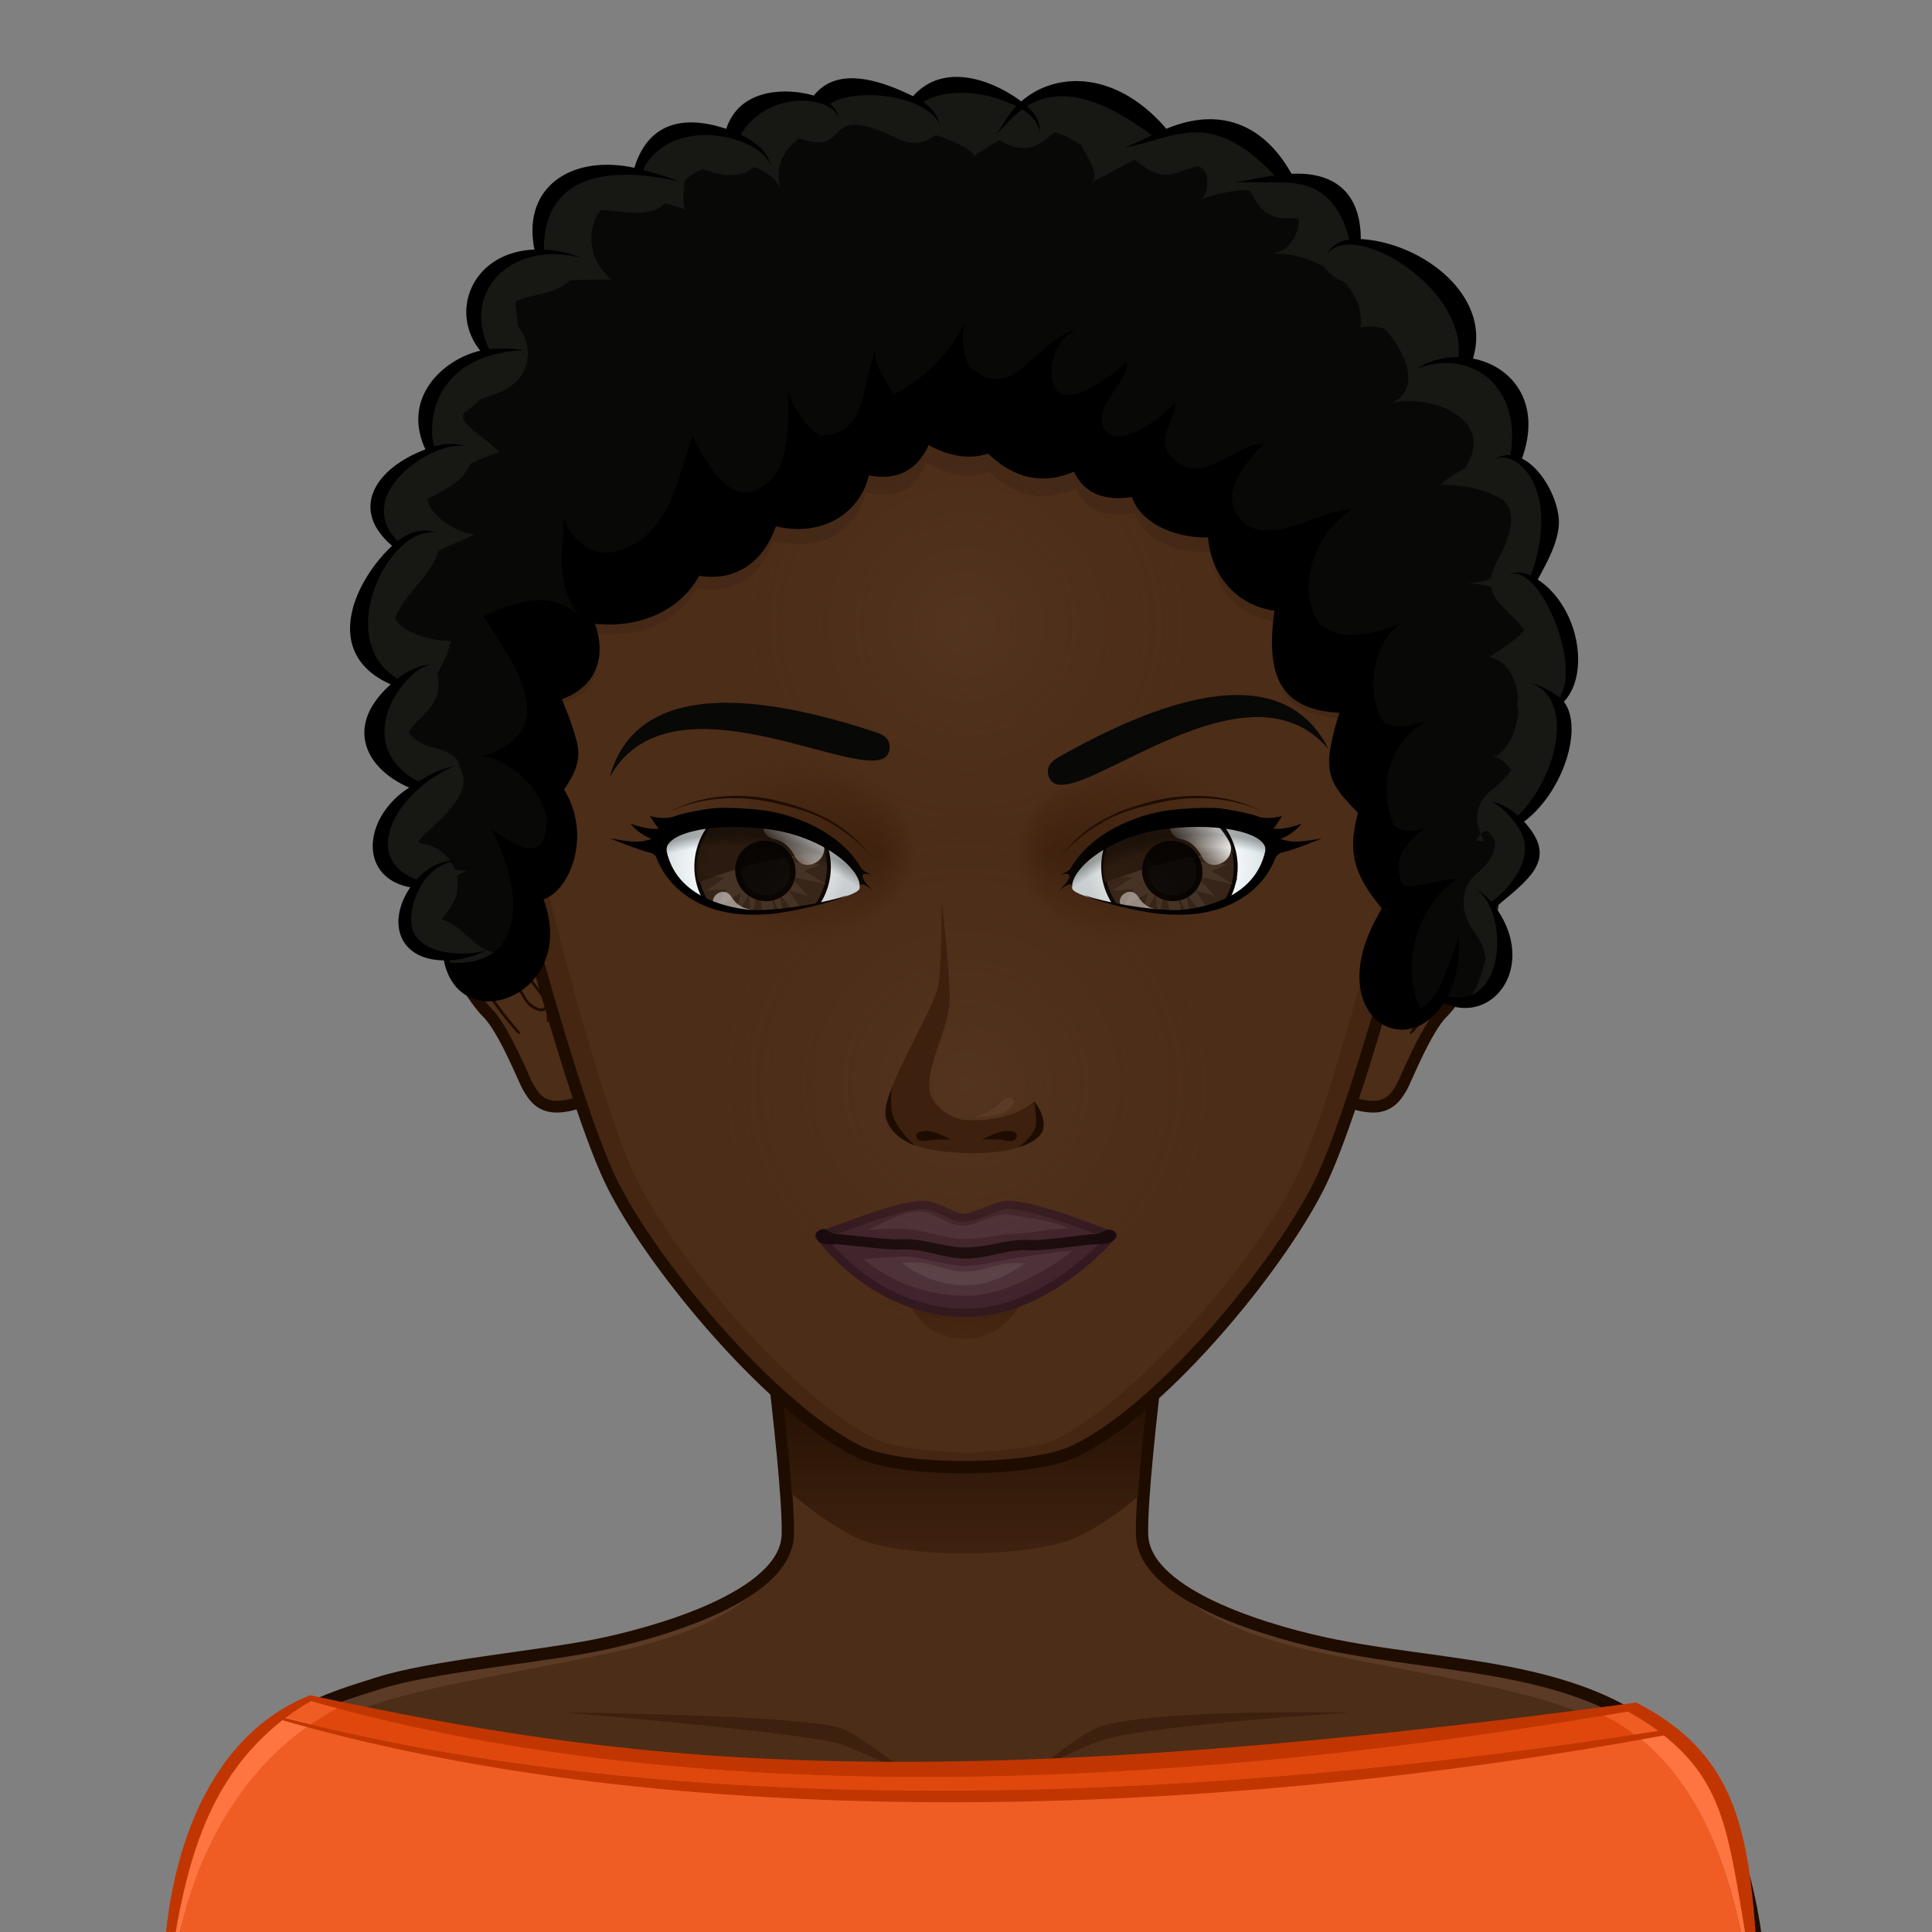<svg xmlns="http://www.w3.org/2000/svg" width="600" height="600" overflow="hidden!important"><rect width="100%" height="100%" fill="#808080" stroke="none"/><path d="M301.25 304.838h-2.5v-2.55h2.5v2.55z" fill="#080806"/><path d="M531.688 558.222c-15.32-25.903-34.359-30.532-50.052-35.537-16.123-5.141-49.332-8.104-67.445-11.73-17.493-3.501-59.04-14.762-59.514-34.395-.49-20.568 10.942-102.229 10.942-102.229H233.713s11.442 81.659 10.95 102.23c-.47 19.632-42.024 30.893-59.52 34.394-18.115 3.626-51.319 6.589-67.442 11.73-15.698 5.005-34.742 9.631-50.062 35.537-9.292 15.708-15.32 41.139-15.32 69.189h494.7c-.003-28.05-6.021-53.481-15.331-69.19z" fill="#4c2d18"/><path d="M354.677 476.563c6.362 27.869 46.32 34.93 67.047 39.079 55.868 11.166 86.119 13.091 107.857 49.824 7.403 12.536 13.92 40.453 15.204 61.59 4.679.742 1.354-44.451-13.097-68.834-24.842-42.004-74.177-38.595-117.497-47.265-17.493-3.5-59.04-14.762-59.514-34.394zm-109.354 0c-.474 19.632-42.021 30.893-59.514 34.394-43.32 8.67-92.655 5.261-117.497 47.265-14.45 24.385-17.776 69.576-13.097 68.834 1.283-21.137 7.8-49.054 15.204-61.59 21.736-36.733 51.989-38.658 107.857-49.824 20.726-4.15 60.685-11.213 67.047-39.079z" fill="#5b3b26"/><path d="M175.575 531.821s73.035.763 85.356 4.807c5.901 1.933 21.35 14.364 21.35 14.364s-16.719-8.083-22.079-9.583c-12.451-3.478-84.627-9.588-84.627-9.588zm123.902 26.74c5.235-.105 20.112-9.688 20.112-9.688s-14.214 5.25-18.722 5.508c-3.802.22-16.233-3.157-16.233-3.157s10.552 7.42 14.843 7.337zm43.893-18.467c17.213-4.636 75.955-8.237 75.955-8.237s-60.667-1.316-77.8 4.399c-5.743 1.918-19.284 13.158-19.284 13.158s15.463-7.798 21.13-9.32z" fill="#3d200d"/><path d="M531.688 558.222c-24.84-42.001-74.261-38.612-117.497-47.265-17.493-3.5-59.04-14.762-59.514-34.394-.49-20.568 10.942-102.23 10.942-102.23H233.713s11.442 81.66 10.95 102.23c-.47 19.632-42.024 30.893-59.52 34.394-18.115 3.626-51.319 6.59-67.442 11.73-15.698 5.006-34.742 9.632-50.062 35.537-9.292 15.708-15.32 41.14-15.32 69.19h494.7c-.003-28.053-6.021-53.484-15.331-69.192z" fill="none" stroke="#1e0c00" stroke-width="3.825"/><path d="M86.802 168.302c5.312 2.491 21.035 2.373 26.401 0 2.491-1.102 5.112-2.879 7.755-5.086.699-10.328 3.327-29.728 3.986-34.51a186.78 186.78 0 0 0-3.428-.303H78.609c-1.305.103-2.578.216-3.811.339.66 4.783 3.223 23.705 3.958 34.093 2.751 2.351 5.475 4.262 8.046 5.467z" fill="url(#a)" transform="matrix(2.55 0 0 2.55 45 48.564)"/><path d="M53.234 617.292c-1.586-.018-1.163-.015-2.346-.015.064-45.35 17.057-79.2 45.484-90.57 3.739.8 7.745 1.848 11.511 2.633-33.428 16.183-51.329 51.699-54.649 87.952zm454.956-88.298c-4.73.64-9.392 1.252-14.036 1.858 34.05 14.663 44.432 52.362 49.557 86.328.877-.002 1.67-.005 2.374-.005-2.762-42.758-3.448-70.467-37.895-88.181z" fill="#fe7541"/><path d="M507.848 538.655c1.872-.283 5.184-.826 7.04-1.116-4.279-3.241-6.808-4.993-9.358-6.5-14.92 2.573-151.174 18.135-225.7 18.135-97.76 0-169.886-17.238-183.475-21.147-2.78 1.581-5.483 3.318-8.033 5.256 2.55.655 5.613 1.525 8.206 2.144-26.362 18.08-40.354 49.771-43.294 81.865 77.495.87 156.69 1.311 235.419 1.311h.038c103.723 0 182.768-.76 225.236-1.168 13.74-.132 23.784-.23 29.781-.255-4.39-29.108-12.589-60.761-35.86-78.525z" fill="#ef5d25"/><path d="M104.77 530.518a84.898 84.898 0 0 0-8.17 4.986c126.997 30.697 281.06 22.962 410.993 3.151a64.274 64.274 0 0 0-9.366-5.872c-124.262 20.95-272.019 30.414-393.457-2.265z" fill="#e0470c"/><path d="M508.154 528.744c-228.021 30.806-317.182 17.929-411.876-2.272-33.861 13.545-45.645 54.447-45.645 91.06h1.25c269.435 3.042 464.923-.102 494.47-.102-2.805-42.924-3.297-70.798-38.2-88.686zm-411.544-.462c125.286 36.042 280.408 25.554 408.917 3.264 2.55 1.507 5.08 2.752 9.359 5.993-134.148 21.063-295.466 29.618-426.309-4.001 2.55-1.938 5.253-3.675 8.033-5.256zm-44.55 87.924c5-36.702 11.781-63.033 35.624-81.982 129.27 37.11 296.263 29.245 429.062 4.743 21.188 16.96 20.105 34.952 28.076 77.316-140.357-1.564-325.413-2.01-492.762-.077z" fill="#c13600"/><path d="M168.483 264.29c-3.333-5.604-13.658-19.374-24.176-15.997-6.66 2.137-7.978 9.121-9.048 15.289-1.425 8.202 1.14 24.426 3.364 30.288 2.135 5.633 8.56 16.512 12.752 20.657 5.16 5.087 11.568 21.301 12.583 22.982 1.599 2.658 3.72 6.65 9.985 6.149 6.912-.555 11.105-4.22 14.187-4.843 7.611-1.524-10.972-59.94-19.647-74.526z" fill="#4c2d18" stroke="#1e0c00" stroke-width="3.634"/><path d="M161.69 298.26c-.32-1.328.017-3.561.344-5.722.3-1.967.582-3.825.41-5.138-.647-4.923-4.295-14.276-6.679-19.344-2.742-5.83-7.178-13.176-12.747-15.07-2.302-.785-3.816.152-4.695 1.104-.644.7-.787 1.52-.577 1.616.209.097.69-.581 1.386-1.22.57-.524 1.403-.974 2.546-.88-.46 2.45-2.827 15.722-1.802 24.77.807 7.117 3.859 12.43 4.336 13.227.07.838.187 1.66.359 2.456 2.25 10.386 12.042 22.198 15.45 26.062.628.714 1.287 1.138 1.449.964.16-.175-.228-.882-.855-1.6-3.363-3.839-13.06-15.605-15.235-25.627-2.306-10.632 5.615-26.395 7.384-29.729a59.939 59.939 0 0 1 2.252 4.324c.46.984.974 2.135 1.5 3.38-1.04 1.74-8.319 14.433-5.664 24.595.984 3.746 5.414 8.576 8.35 9.899 1.616.729 2.227 1.817 2.93 3.079.813 1.463 1.739 3.12 4.428 4.322.545.247 1.039.344 1.477.344.759 0 1.335-.306 1.757-.67.043.645.04 1.464.022 2.222-.03.98.101 1.786.331 1.805.228.02.475-.758.502-1.737.039-1.201.031-2.689-.175-3.399-.6-2.095-2.441-4.46-4.392-6.964-1.91-2.469-3.893-5.017-4.392-7.07zm-17.555-9.208c-5.274-16.306 1.589-30.378 2.77-32.617 2.06 1.878 3.877 4.388 5.355 6.842-1.076 1.96-7.905 14.808-8.125 25.775zm22.75 23.852c-2.433-1.083-3.244-2.546-4.037-3.956-.71-1.277-1.448-2.597-3.316-3.44-.407-.182-.853-.463-1.313-.782-6.022-14.308.659-20.563 2.333-21.844.511 1.749.894 3.353 1.063 4.639.153 1.182-.126 3.06-.404 4.874-.344 2.25-.693 4.579-.332 6.085.547 2.244 2.59 4.867 4.564 7.406 1.751 2.25 3.551 4.574 4.169 6.468-.262.38-1.09 1.284-2.728.55z" fill="#1e0c00"/><path d="M430.846 264.29c3.336-5.604 13.66-19.374 24.177-15.997 6.662 2.137 7.977 9.121 9.05 15.289 1.425 8.202-1.14 24.426-3.365 30.288-2.134 5.633-8.558 16.512-12.756 20.657-5.158 5.087-11.568 21.301-12.58 22.982-1.594 2.658-3.719 6.65-9.984 6.149-6.913-.555-11.104-4.22-14.188-4.843-7.612-1.524 10.974-59.94 19.646-74.526z" fill="#4c2d18" stroke="#1e0c00" stroke-width="3.634"/><path d="M433.247 305.324c-1.95 2.502-3.789 4.867-4.392 6.965-.208.71-.213 2.197-.174 3.398.029.979.273 1.757.501 1.737s.359-.826.332-1.804a25.59 25.59 0 0 1 .024-2.222c.422.363.998.669 1.756.669.441 0 .933-.097 1.476-.344 2.686-1.202 3.614-2.859 4.428-4.322.7-1.26 1.315-2.347 2.929-3.079 2.938-1.323 7.367-6.153 8.35-9.898 2.655-10.16-4.622-22.857-5.664-24.596a107.8 107.8 0 0 1 1.5-3.38 60.933 60.933 0 0 1 2.253-4.324c1.768 3.336 9.69 19.097 7.386 29.73-2.17 10.021-11.87 21.787-15.235 25.627-.625.717-1.013 1.424-.853 1.599.16.172.82-.252 1.449-.964 3.406-3.867 13.2-15.676 15.453-26.062.17-.797.283-1.618.354-2.456.477-.797 3.534-6.112 4.338-13.227 1.023-9.048-1.344-22.32-1.802-24.77 1.146-.094 1.972.354 2.546.88.695.64 1.177 1.317 1.386 1.22s.065-.915-.577-1.615c-.88-.952-2.393-1.887-4.695-1.105-5.569 1.894-10.007 9.24-12.747 15.07-2.383 5.07-6.032 14.421-6.681 19.344-.174 1.313.109 3.171.412 5.138.327 2.161.661 4.395.341 5.722-.496 2.057-2.478 4.605-4.394 7.069zm13.825-42.05c1.48-2.454 3.297-4.964 5.356-6.841 1.183 2.24 8.043 16.31 2.774 32.617-.225-10.965-7.052-23.814-8.13-25.776zm-17.355 49.082c.616-1.894 2.418-4.217 4.17-6.468 1.976-2.538 4.016-5.162 4.566-7.405.358-1.507.01-3.835-.332-6.086-.279-1.814-.557-3.691-.402-4.874.165-1.286.55-2.89 1.061-4.639 1.674 1.282 8.355 7.537 2.338 21.844-.463.32-.909.6-1.316.782-1.867.843-2.602 2.164-3.316 3.44-.79 1.41-1.604 2.873-4.036 3.956-1.64.732-2.469-.172-2.733-.55z" fill="#1e0c00"/><path d="M409.966 367.435c-12.503 25.665-50.098 71.382-76.972 83.506-13.41 6.053-52.701 6.352-65.976 0-26.604-12.72-64.386-57.881-76.971-83.506-14.027-28.555-37.116-121.886-37.143-122.02-3.249-12.525-4.988-25.666-5.008-39.22-.13-85.354 67.86-154.633 151.872-154.765 84.018-.133 152.221 68.924 152.346 154.275.022 13.554-1.672 26.703-4.878 39.238-.043.132-23.286 93.777-37.27 122.492z" fill="#4c2d18"/><path d="M325.37 53.605c67.458 15.91 117.695 77.351 117.583 150.718-.023 13.551-1.76 26.698-5.008 39.22-.03.135-21.517 93.496-35.311 122.02-12.143 25.113-49.23 68.953-75.138 81.64-5.405 2.645-21.726 3.899-27.491 3.899-5.765 0-22.084-1.254-27.489-3.899-25.907-12.687-62.997-56.527-75.137-81.64-13.797-28.526-35.284-121.885-35.311-122.02-3.249-12.522-4.988-25.666-5.008-39.22-.113-73.364 50.12-134.808 117.583-150.718-72.029 12.287-126.864 75.936-126.747 152.587a156.997 156.997 0 0 0 5.008 39.22c.03.135 23.07 93.486 37.143 122.02 12.625 25.602 50.497 70.5 76.971 83.507 6.643 3.263 23.253 4.658 32.372 4.65 9.112.008 26.967-1.387 33.604-4.65 26.475-13.009 64.344-57.905 76.972-83.507 14.072-28.534 37.115-121.885 37.14-122.02 3.249-12.525 4.988-25.666 5.008-39.22.12-76.65-54.716-140.3-126.744-152.587z" fill="#442612"/><path d="M144.004 125.052c-5.003 10.066-20.047 27.996-30.801 32.751-5.366 2.374-21.089 2.491-26.401 0-10.646-4.989-25.765-22.701-30.801-32.751-5.613-11.199-14.852-47.803-14.863-47.856a60.396 60.396 0 0 1-2.004-15.382C39.082 28.339 66.289 1.168 99.907 1.116c33.621-.052 60.913 27.032 60.963 60.506a60.457 60.457 0 0 1-1.952 15.389c-.017.052-9.318 36.779-14.914 48.041z" fill="none" stroke="#1e0c00" stroke-width="1.5" transform="matrix(2.499 0 0 2.55 50.1 48.584)"/><path d="M100.002 141.248c-4.158 0-5.133-3.404-5.133-3.404 5.5 2.12 10.267-.146 10.267-.146s-1.477 3.55-5.134 3.55z" fill="url(#b)" transform="translate(-44.245 -70.422) scale(3.442)"/><path d="M254.575 383.782c9.487-3.274 24.004-9.267 31.554-9.601 3.9-.18 8.093 2.995 12.303 4.01 2.93.71 11.236-3.98 14.218-4.01 7.821-.083 24.304 6.327 32.71 9.601.465.186 0 0 0 0s-19.928 23.936-45.39 23.936c-28.82.003-45.395-23.936-45.395-23.936s-.472.169 0 0z" fill="#3e222f" stroke="#2f1521" stroke-width="2.582"/><path d="M346.62 383.08c-.165-.565-1.659-1.264-2.248-1.236-1.07.058-2.313 1.363-4.52 1.411-2.554.062-16.107 2.1-19.746 1.86-7.329-.49-13.164 2.292-20.132 2.292-6.97 0-13.315-3.036-20.64-2.544-3.64.248-16.687-1.542-19.248-1.608-2.213-.051-3.07-1.415-4.014-1.597-.66-.124-2.282.571-2.606 1.164-.286.512.317 2.306.72 2.733.98 1.022 3.91.833 5.845.881 2.675.059 15.756 1.852 19.45 1.604 7.164-.485 13.55 2.83 20.49 2.83s12.823-3.06 19.987-2.575c3.687.245 17.264-1.804 19.943-1.859 1.938-.048 4.702-.21 5.693-1.005.469-.372 1.195-1.773 1.026-2.351z" fill="#10040a"/><path d="M299.967 402.413c-11.6 0-22.875-3.97-31.812-11.378 4.5-.248 9.13-.953 13.636-.757 5.553.241 10.823 2.434 16.373 2.799 5.996.4 11.56-1.677 17.432-2.39 4.896-.585 12.614-2.32 17.526-2.14-8.785 6.733-21.95 13.866-33.155 13.866zm15.743-19.323c4.524-.127 11.753-1.831 16.262-1.504-4.836-2.613-12.589-3.24-18.049-4.293-4.702-.916-9.425 2.723-14.048 3.332-5.212.685-9.123-4.265-14.18-4.434-5.484.059-11.13 3.412-15.953 5.68 4.42-.117 8.975-.605 13.378-.04 5.39.684 10.565 2.812 16.025 2.994 5.587.193 10.978-1.587 16.565-1.735z" fill="#4d323f"/><path d="M299.802 399.136c-6.985 0-13.794-2.417-19.646-6.892 1.308-.131 2.63-.231 3.9-.231.403 0 .806.014 1.209.038 2.096.11 4.162.712 6.354 1.353 2.128.613 4.324 1.25 6.62 1.446.455.034.91.051 1.36.051 2.82 0 5.494-.702 8.083-1.377 1.642-.43 3.195-.836 4.792-1.077a18.385 18.385 0 0 1 2.881-.203c.923 0 1.873.051 2.816.124-4.87 3.618-11.177 6.768-18.369 6.768z" fill="#5d4550"/><path d="M61.952 84.523c-.506-2.285 5.191-3.973 12.711-3.051 7.518.923 12.738 5.524 12.052 7.844-.38 1.286-10.639 3.245-14.253 2.847-3.664-.405-9.288-2.123-10.51-7.64z" fill="url(#c)" transform="translate(56.948 59.656) scale(2.422)"/><path d="M256.698 274.653c-2.982 10.954-14.283 17.41-25.264 14.399-10.97-3.006-17.45-14.336-14.463-25.296 2.98-10.964 14.305-17.417 25.277-14.406 10.966 3.004 17.437 14.336 14.45 25.303z" fill="#362518" stroke="#080401" stroke-width="1.211"/><path d="M234.304 256.891l-.535-.957a82.065 82.065 0 0 0-5.407 2.357l1.27 3.07-.16 1.773-4.897-2.88a71.533 71.533 0 0 0-4.522 2.761l.012.032-1.677 1.89 2.682 2.741-3.612 1.97 1.364 2.255 6.378.635-5.978 4.053 6.398-.354-3.375 5.804 7.885-4.77-2.12 8.113 4.562-7.492.88 8.04 1.317-7.113 1.212-.147 1.717 8.064.523-2.418c.688-.179 2.466 2.416 3.142 2.234l-2.008-8.772 4.402 8.772-1.786-9.099 5.417 7.037c.194-.06.674-2.916.865-2.974l-3.372-5.042 6.129 1.849-3.678-3.98-2.953-2.445 12.314 2.755-6.856-4.174 4.845-1.982-10.487-1.058 10.371-5.5-9.387 2.394-2.527-1.369-.62-1.214.18-2.904.208-4.765-4.283 7.541-.378-5.52-.538-1.447c-.858.3-1.7.594-2.527.908l-.39 1.328z" fill="#453326"/><path d="M256.933 264.931c-17.997.819-27.147 4.668-40.192 9.029-2.514-11.08 4.455-22.093 15.553-24.586 11.095-2.493 22.129 4.472 24.639 15.557z" fill="#27180d" opacity=".9"/><path d="M239.808 262.334c-4.528-1.298-9.15 1.29-10.315 5.802-1.172 4.49 1.55 9.189 6.08 10.487 4.533 1.301 9.16-1.289 10.33-5.78 1.18-4.515-1.558-9.213-6.095-10.509z" opacity=".8"/><path d="M239.808 262.334c-4.528-1.298-9.15 1.29-10.315 5.802-1.172 4.49 1.55 9.189 6.08 10.487 4.533 1.301 9.16-1.289 10.33-5.78 1.18-4.515-1.558-9.213-6.095-10.509z" fill="none" stroke="#080401" stroke-width="1.817"/><path d="M221.828 281.421c2.103 3.338 4.896 5.853 8.85 6.691 4.552.964 5.072-5.09 1.812-5.782-2.471-.521-4.039-1.732-5.327-3.782-2.362-3.75-7.231-.133-5.335 2.873z" fill="#fff" opacity=".5"/><path d="M76.468 83.449c1.316.265 2.082 1.087 2.747 2.323 1.222 2.272 4.676.252 3.453-2.019-1.073-1.995-2.86-3.703-5.138-4.162-2.915-.587-3.324 3.402-1.062 3.858z" fill="url(#d)" transform="translate(55.131 58.445) scale(2.422)"/><path d="M191.397 272.836c0 33.447 19.525 60.56 43.605 60.56s43.605-27.113 43.605-60.56c0-33.45-19.525-60.563-43.605-60.563s-43.605 27.113-43.605 60.563zm15.63-8.423c-1.226-5.536 12.575-9.625 30.792-7.391 18.213 2.236 30.858 13.382 29.196 19.002-.92 3.115-25.773 7.86-34.528 6.897-8.876-.981-22.5-5.143-25.46-18.508z" fill="#4c2d18"/><path d="M72.462 92.163c3.614.398 13.873-1.561 14.253-2.847.687-2.32-4.534-6.921-12.052-7.844-6.46-.792-11.563.345-12.556 2.128.898-6.4 7.7-11.397 15.987-11.434 8.911-.037 16.148 5.676 16.172 12.765.021 7.088-7.185 12.862-16.095 12.902-8.913.037-16.149-5.676-16.173-12.764 0-.105.016-.208.019-.313 1.331 5.327 6.835 7.008 10.445 7.407z" fill="url(#e)" transform="translate(56.948 59.656) scale(2.422)"/><path d="M61.952 84.523c-.506-2.285 5.191-3.973 12.711-3.051 7.518.923 12.738 5.524 12.052 7.844-.38 1.286-10.639 3.245-14.253 2.847-3.664-.405-9.288-2.123-10.51-7.64z" fill="url(#f)" transform="translate(56.948 59.656) scale(2.422)"/><path d="M207.989 252.044c10.193-4.792 22.65-5.233 33.522-2.435 5.824 1.359 12.028 3.113 17.11 6.39 4.712 2.75 8.54 6.057 12.118 10.15-3.251-4.12-6.718-7.553-11.2-10.343-5.513-3.43-11.553-5.558-17.839-7.064-11.112-2.728-23.554-2.108-33.711 3.302z" fill="#1e0c00"/><path d="M195.801 255.81s5.64 2.135 8.709 1.502c-.945-1.111-2.655-3.885-2.655-3.885s4.489 1.335 7.633.077c2.132-.852 9.848-2.422 13.217-2.582 4.087-.199 12.29.303 16.316 1.027 8.173 1.473 21.766 6.371 28.29 17.403.617 1.386 3.408 2.231 3.408 2.231s-2.47-.52-2.783.102c-.683 1.36 3.144 4.884 3.624 5.322-.39-.35-3.123-2.75-4.172-2.342-.148.053-.332.94-.375 1.167.727-5.877-11.72-16.342-29.196-18.42-18.217-2.166-32.018 1.8-30.793 7.166 2.96 12.955 16.585 16.989 25.46 17.938 6.12.657 20.103-1.398 28.284-3.723l2.449-.768c-4.843 2.444-18.227 5.317-23.66 5.821-1.803.17-5.427.252-7.234.206-14.412-.383-24.613-7.701-28.414-17.587-.303-.795-1.197-1.5-2.03-1.686-3.886-.875-12.345-4.388-12.345-4.388 5.62.875 8.438 1.633 12.851.143-4.31-1.613-6.584-4.723-6.584-4.723z"/><path d="M138.048 84.523c.506-2.285-5.191-3.973-12.711-3.051-7.518.923-12.738 5.524-12.052 7.844.38 1.286 10.639 3.245 14.253 2.847 3.664-.405 9.288-2.123 10.51-7.64z" fill="url(#g)" transform="translate(58.552 59.656) scale(2.422)"/><path d="M383.044 274.653c-2.983 10.954-14.284 17.41-25.265 14.399-10.969-3.006-17.449-14.336-14.462-25.296 2.98-10.964 14.305-17.417 25.276-14.406 10.967 3.004 17.44 14.336 14.45 25.303z" fill="#362518" stroke="#080401" stroke-width="1.211"/><path d="M360.65 256.891l-.535-.957a82.065 82.065 0 0 0-5.407 2.357l1.269 3.07-.16 1.773-4.896-2.88a71.533 71.533 0 0 0-4.523 2.761l.012.032-1.676 1.89 2.682 2.741-3.615 1.965 1.364 2.255 6.379.635-5.979 4.053 6.398-.354-3.372 5.81 7.885-4.77-2.12 8.112 4.562-7.492.88 8.04 1.317-7.113 1.211-.147 1.718 8.064.523-2.418c.688-.179 2.466 2.416 3.142 2.234l-2.008-8.772 4.402 8.772-1.786-9.099 5.417 7.037c.194-.06.673-2.916.865-2.974l-3.372-5.042 6.128 1.849-3.677-3.98-2.953-2.445 12.314 2.755-6.856-4.174 4.845-1.982-10.487-1.058 10.37-5.5-9.386 2.394-2.527-1.369-.62-1.214.179-2.904.208-4.765-4.283 7.541-.378-5.52-.537-1.447c-.858.3-1.701.594-2.527.908l-.39 1.328z" fill="#453326"/><path d="M383.278 264.931c-17.996.819-27.146 4.668-40.191 9.029-2.515-11.08 4.455-22.093 15.552-24.586 11.095-2.493 22.13 4.472 24.64 15.557z" fill="#27180d" opacity=".9"/><path d="M366.159 262.334c-4.528-1.298-9.15 1.29-10.318 5.802-1.172 4.49 1.553 9.189 6.078 10.487 4.538 1.301 9.157-1.289 10.335-5.78 1.172-4.515-1.56-9.213-6.095-10.509z" opacity=".8"/><path d="M366.159 262.334c-4.528-1.298-9.15 1.29-10.318 5.802-1.172 4.49 1.553 9.189 6.078 10.487 4.538 1.301 9.157-1.289 10.335-5.78 1.172-4.515-1.56-9.213-6.095-10.509z" fill="none" stroke="#080401" stroke-width="1.817"/><path d="M348.174 281.421c2.103 3.338 4.896 5.853 8.85 6.691 4.551.964 5.072-5.09 1.811-5.782-2.47-.521-4.038-1.732-5.327-3.782-2.362-3.75-7.23-.133-5.334 2.873z" fill="#fff" opacity=".5"/><path d="M126.461 83.449c1.316.265 2.082 1.087 2.747 2.323 1.222 2.272 4.676.252 3.453-2.019-1.073-1.995-2.86-3.703-5.138-4.162-2.915-.587-3.324 3.402-1.062 3.858z" fill="url(#h)" transform="translate(60.37 58.445) scale(2.422)"/><path d="M364.998 212.273c-24.08 0-43.605 27.113-43.605 60.563 0 33.447 19.526 60.56 43.605 60.56s43.605-27.113 43.605-60.56c0-33.45-19.525-60.563-43.605-60.563zm2.515 70.648c-8.755.964-33.607-3.782-34.528-6.897-1.664-5.62 10.984-16.766 29.196-19.002 18.217-2.234 32.018 1.858 30.792 7.39-2.96 13.366-16.584 17.528-25.46 18.509z" fill="#4c2d18"/><path d="M127.538 92.163c-3.614.398-13.873-1.561-14.253-2.847-.687-2.32 4.534-6.921 12.052-7.844 6.46-.792 11.563.345 12.556 2.128-.898-6.4-7.7-11.397-15.987-11.434-8.911-.037-16.148 5.676-16.172 12.765-.021 7.088 7.185 12.862 16.095 12.902 8.913.037 16.149-5.676 16.173-12.764 0-.105-.016-.208-.019-.313-1.331 5.327-6.835 7.008-10.445 7.407z" fill="url(#i)" transform="translate(58.552 59.656) scale(2.422)"/><path d="M138.048 84.523c.506-2.285-5.191-3.973-12.711-3.051-7.518.923-12.738 5.524-12.052 7.844.38 1.286 10.639 3.245 14.253 2.847 3.664-.405 9.288-2.123 10.51-7.64z" fill="url(#j)" transform="translate(58.552 59.656) scale(2.422)"/><path d="M392.012 252.044c-10.194-4.792-22.65-5.233-33.523-2.435-5.824 1.359-12.028 3.113-17.11 6.39-4.712 2.75-8.54 6.057-12.117 10.15 3.25-4.12 6.717-7.553 11.199-10.343 5.513-3.43 11.553-5.558 17.84-7.064 11.111-2.728 23.553-2.108 33.71 3.302z" fill="#1e0c00"/><path d="M404.2 255.81s-5.64 2.135-8.71 1.502c.945-1.111 2.655-3.885 2.655-3.885s-4.489 1.335-7.633.077c-2.132-.852-9.847-2.422-13.217-2.582-4.087-.199-12.29.303-16.316 1.027-8.173 1.473-21.766 6.371-28.29 17.403-.617 1.386-3.408 2.231-3.408 2.231s2.47-.52 2.783.102c.684 1.36-3.144 4.884-3.624 5.322.39-.35 3.123-2.75 4.172-2.342.148.053.332.94.375 1.167-.726-5.877 11.72-16.342 29.196-18.42 18.218-2.166 32.019 1.8 30.793 7.166-2.96 12.955-16.585 16.989-25.46 17.938-6.12.657-20.103-1.398-28.283-3.723l-2.45-.768c4.843 2.444 18.227 5.317 23.661 5.821 1.802.17 5.426.252 7.234.206 14.411-.383 24.612-7.701 28.413-17.587.303-.795 1.197-1.5 2.03-1.686 3.886-.875 12.345-4.388 12.345-4.388-5.62.875-8.437 1.633-12.851.143 4.31-1.613 6.584-4.723 6.584-4.723z"/><path d="M140.204 113.007c.035 22.275-17.995 40.365-40.273 40.396-22.274.036-40.361-17.993-40.396-40.272-.034-22.274 17.995-40.361 40.273-40.396 22.275-.034 40.363 17.995 40.396 40.272z" fill="url(#k)" transform="matrix(2.55 0 0 2.55 45 48.564)"/><path d="M135 55.999c0 19.329-15.671 35-35 35s-35-15.671-35-35 15.671-35 35-35 35 15.671 35 35z" fill="url(#l)" transform="matrix(2.55 0 0 2.55 45 48.564)"/><path d="M189.323 241.384c20.043-36.077 84.34 6.312 86.885-8.434.494-2.956-1.234-4.554-3.955-5.472-32.02-10.565-74-18.455-82.93 13.906zm223.313-8.688c-26.697-31.474-81.488 22.644-86.861 8.678-1.061-2.802.322-4.707 2.812-6.139 29.343-16.608 68.977-32.536 84.05-2.54z" fill="#080806"/><path d="M292.426 279.557s.16 23.349-1.344 27.894c-3.31 9.985-17.955 33.128-16.099 39.548 2.889 9.979 17.058 10.71 24.22 11.058 6.856.337 20.794-.161 23.04-6.648.915-2.64-1.058-9.375-1.058-9.375s-6.35 6.534-21.308 5.806c-4.27-.205-11.214-4.399-11.293-10.313-.106-8.018 5.293-17.214 6.26-25.17.734-6.044-2.418-32.8-2.418-32.8z" fill="#3d200d"/><path d="M312.501 351.198c2.584 0 3.282.686 3.282 1.53 0 .851-.804 2.156-3.282 1.531-2.72-.677-7.472-.363-7.472-.363s4.889-2.698 7.472-2.698zm-24.659 0c-2.583.003-3.281.692-3.281 1.54 0 .844.777 2.064 3.281 1.527 2.76-.59 7.472-.366 7.472-.366s-4.885-2.692-7.472-2.701zm33.34-9.167s3.577 4.059 2.832 8.349c-.721 4.167-7.944 6.003-7.944 6.003s5.015-3.182 5.622-7.047c.281-1.807-.51-7.305-.51-7.305zm-44.132-4.176s-2.61 5.683-1.853 9.14c1.37 6.247 8.891 8.745 8.891 8.745s-4.694-4.287-6.363-8.073c-1.821-4.129-.675-9.812-.675-9.812z" fill="#1e0c00"/><path d="M312.375 345.054c2.505-1.868 2.754-2.932 2.238-3.627-.516-.698-2.018-1.14-4.114 1.111-2.311 2.481-7.338 4.311-7.338 4.311s6.71.073 9.214-1.795z" fill="#5b3b26"/><path d="M430.716 281.843c-9.626-11.214-10.936-16.772-7.444-28.848-7.835-6.162-10.821-13.807-5.638-29.84-20.067-.922-23.288-10.188-20.43-29.972-11.48-1.376-19.72-8.386-20.884-21.777-9.903.352-20.849-2.812-23.925-11.968-11.186 1.682-15.341-1.716-18.235-7.675-11.02 4.503-18.77 2.323-26.974-5.13-7.37 2.386-13.305.4-19.353-2.823-4.27 8.924-9.533 10.936-18.935 9.228-2.833 11.445-13.032 18.547-28.733 14.928-4.29 11.747-12.19 16.42-23.678 14.697-6.99 12.096-19.37 15.439-33.58 14.036 4.784 12.724 1.715 18.374-9.153 22.038 5.688 13.274 8.087 17.119-.12 28.075 8.634 13.182 3.134 28.404-6.087 31.571v1.079c-21.73-25.799-20.277-189.584-.055-190.346-4.126-19.355 253.863-16.15 253.863-3.1 18.87 1.017 25.207 185.623 9.361 195.827z" fill="#080806" opacity=".1"/><path d="M430.714 282.093c-9.632-11.839-10.939-17.698-7.45-30.444-7.83-6.5-10.818-14.57-5.633-31.487-20.072-.974-23.29-10.755-20.432-31.63-11.475-1.45-19.72-8.847-20.884-22.98-9.903.372-20.846-2.966-23.925-12.629-11.183 1.775-15.336-1.81-18.233-8.103-11.018 4.753-18.767 2.453-26.971-5.41-7.37 2.513-13.305.423-19.35-2.979-4.271 9.416-9.534 11.538-18.935 9.735-2.834 12.078-13.032 19.575-28.731 15.752-4.293 12.397-12.19 17.329-23.678 15.51-6.99 12.762-19.37 16.293-33.574 14.812 4.783 13.427 1.712 19.388-9.154 23.256 5.685 14.008 8.084 18.065-.12 29.628 8.634 13.914 3.131 29.97-6.09 33.313v1.134c9.876 29.19-23.875 41.365-28.688 17.425-12.78-.222-18.618-8.71-9.307-22.333-17.78-3.297-15.926-19.995.25-30.306-14.659-6.255-22.85-17.339-6.147-32.19-20.14-8.953-16.146-27.691.015-42.72-13.717-11.641-6.773-22.789 10.156-29.176-7.02-15.115 1.609-26.9 17.593-30.574-11.106-13.669-4.141-30.181 16.078-30.984-4.133-20.424 9.994-29.475 30.368-25.12 4.51-14.825 14.202-16.767 28.443-11.964 3.904-11.762 15.012-14.107 26.847-10.466 7.607-9.608 19.937-4.978 30.695.272 9.137-10.341 22.224-6.514 33.377 1.665 14.274-12.486 31.987-6.308 44.637 8.422 16.236-6.813 29.28-2.848 38.502 13.759 15.09-.712 20.977 6.397 20.977 20.165 18.867 1.076 40.948 15.707 34.47 36.913 14.15 2.657 21.51 13.458 15.267 30.707 8.402 4.143 12.155 14.643 11.763 19.939-.445 5.849-3.936 11.861-6.962 17.397 12.92 8.5 17.378 27.728 8.012 37.55 6.2 7.98.907 26.963-12.468 37.045 7.455 8.108 9.649 11.124-8.684 26.555 11.923 16.495 2.899 30.212-7.737 30.212-2.794 0-4.725-.762-7.11-1.848-12.764 19.783-36.22 2.97-17.187-27.823z" fill="#080806"/><path d="M452.44 272.952c-7.497 0-17.493 5.1-17.493 0-2.254-6.905 1.607-10.778 7.894-16.211-4.755 2.777-10.393.574-10.393-1.637-4.503-11.482-.867-25.008 10.85-31.313-4.448 1.672-9.6 2.628-13.35.716-5.992-8.154-3.98-24.427 4.724-30.638-8.232 2.881-17.183 5.803-24.715.041-7.497-10.199-2.5-28.047 9.996-35.696-9.996 0-22.491 10.199-32.487 5.1-9.996-7.65-2.5-17.849 4.998-25.498-9.996 0-19.992 15.298-29.988 2.55-2.5-5.1 2.499-10.2 2.499-15.299-4.998 5.1-17.493 15.298-22.491 7.65-2.5-7.65 7.497-12.75 7.497-20.399-4.998 5.1-19.992 15.299-22.491 7.65-2.5-5.1 0-15.299 7.497-17.849-12.495 2.55-19.992 22.948-32.487 12.75-2.5 0-4.998-10.2-2.5-15.3-4.997 10.2-12.494 17.849-22.49 22.948-2.499-5.1-7.497-10.199-4.998-15.298-4.998 10.199-2.499 28.047-17.493 28.047-2.499 0-10.148-9.671-10.148-14.77 0 12.748.152 24.969-7.345 30.068-9.996 7.65-17.493-5.099-22.491-15.298-4.998 15.298-7.497 30.597-22.491 35.696-7.497 2.55-14.994-2.55-17.493-10.199 0 10.2-2.914 20.985 4.998 30.597-10.236-9.077-20.68-3.679-29.988 0 9.996 15.299 24.99 35.697 0 43.346 12.495 2.55 24.99 17.848 17.493 28.047-4.998 2.55-9.996-2.55-14.994-5.1 9.491 16.946 12.2 43.063-13.212 41.299 6.225 21.27 37.797 8.98 28.204-19.378v-1.135c9.22-3.343 14.721-19.4 6.09-33.312 8.206-11.563 5.807-15.617.12-29.628 10.865-3.866 13.936-9.83 9.153-23.256 14.205 1.48 26.585-2.048 33.574-14.812 11.488 1.818 19.385-3.116 23.678-15.51 15.7 3.822 25.895-3.674 28.731-15.752 9.402 1.802 14.665-.319 18.935-9.735 6.045 3.401 11.98 5.494 19.35 2.978 8.204 7.863 15.954 10.163 26.972 5.41 2.896 6.29 7.05 9.878 18.232 8.104 3.08 9.663 14.022 13 23.926 12.628 1.167 14.134 9.411 21.53 20.884 22.981-2.861 20.875.36 30.656 20.432 31.63-5.186 16.917-2.197 24.987 5.633 31.487-3.49 12.746-2.18 18.605 7.449 30.443-16.586 26.837-.905 43.045 11.85 33.675-8.606-13.567-3.146-33.958 9.879-42.818z"/><path d="M483.902 217.949c9.366-9.822 4.908-29.05-8.012-37.55.463-.844 2.015-3.297 3.526-6.63 1.747-3.554 3.167-7.19 3.437-10.77.055-.764.017-1.65-.103-2.6.035-6.385-2.686-12.915-11.66-17.338 6.242-17.25-1.117-28.05-15.267-30.707 6.478-21.206-15.603-35.837-34.47-36.913 0-13.768-5.886-20.877-20.977-20.166-9.222-16.606-22.266-20.568-38.502-13.758-12.653-14.73-30.363-20.908-44.637-8.422-11.156-8.18-24.24-12.006-33.377-1.665-10.758-5.25-23.088-9.88-30.695-.273-11.836-3.64-22.946-1.295-26.847 10.467-14.242-4.804-23.933-2.86-28.444 11.964-20.376-4.35-34.503 4.701-30.375 25.13-20.22.803-27.184 17.315-16.078 30.984-15.984 3.674-24.61 15.46-17.593 30.574-16.931 6.39-23.873 17.535-10.156 29.177-16.161 15.028-20.155 33.766-.015 42.718-16.704 14.85-8.512 25.936 6.147 32.19-16.173 10.31-18.03 27.008-.25 30.307a37.174 37.174 0 0 0-1.517 2.41c-.155.265-.272.52-.414.78-.275.51-.553 1.017-.783 1.51-.142.305-.252.598-.38.9-.18.425-.362.853-.507 1.27-.11.313-.19.614-.28.92-.112.377-.225.757-.31 1.121-.07.311-.114.61-.164.91-.055.337-.108.674-.138 1-.027.301-.035.594-.042.885-.005.3-.005.6.012.887.018.29.05.576.088.854a9.694 9.694 0 0 0 .367 1.597c.075.226.16.448.252.665.113.268.23.53.365.783.105.188.22.37.34.55.162.256.33.508.522.745.12.15.26.29.39.434.223.242.448.484.7.708.12.107.257.202.382.301.298.237.595.472.925.684.075.048.162.086.24.135 1.777 1.073 4.008 1.79 6.625 2.1.012 0 .025.006.037.006.832.097 1.69.163 2.594.18.138.684.305 1.33.487 1.951 6.255.434 10.799-.826 13.965-3.217-6.183-1.079-8.864-7.698-15.744-10.036-.165-.056-.285-.135-.437-.2 2.849-3.48 6.082-7.562 4.67-13.505 1.057-.66 2.16-1.219 3.264-1.594-1.314 0-2.626-.163-3.9-.436-.02-.053-.036-.104-.056-.158-1.622-4.013-5.133-6.907-9.316-7.685a12.396 12.396 0 0 1-1.95-.51c2.035-3.89 18.66-14.245 12.926-23.13a4.3 4.3 0 0 0-.203-1.227c-1.172-3.585-5.638-4.378-10.308-5.775-3.181-1.64-4.748-3.104-5.278-3.82 2.087-5.14 10.516-7.596 9.029-17.43-.058-.385-.153-.722-.233-1.073a34.949 34.949 0 0 0 4.291-10.148c-6.632 0-14.34-2.26-17.33-6.752 1.676-6.586 11.505-13.718 13.442-21.31 3.72-1.686 7.72-3.216 11.385-5.085-5.668 0-14.174-5.826-14.761-10.875 4.483-2.379 11.247-5.41 13.224-10.948 2.812-1.375 5.67-2.53 9.034-3.675-3.83-3.908-10.576-7.814-11.275-10.573.005-.418.037-.814.122-1.17.207-.368.57-.707 1.157-1.005a430.775 430.775 0 0 0 4.106-3.53c4.92-1.945 11.765-3.342 14.08-10.272 1.404-4.197.567-8.835-2.207-12.249-.095-.115-.168-.22-.258-.334-.13-1.999-.37-4.212-.727-6.762 0-.275.07-.517.115-.772 3.781-2.26 12.707-2.252 16.713-6.597 4.396-.275 9.047-.28 13.16-.28-7.492-5.732-7.964-15.76-3.524-21.5 6.293-.091 14.852 2.866 20.03-2.187 2.124.553 4.208 1.185 6.185 1.996-.92-2.639-.2-6.142-.2-8.906 1.544-1.576 3.526-2.807 5.72-3.71 2.42.73 5.14 1.867 8.062 1.867 3.87 0 6.188-1.04 7.764-2.51 3.651 1.22 6.76 3.47 8.442 6.903-2.499-7.65 1.907-12.787 4.998-15.299.215-.176.422-.334.635-.502.447.115.91.245 1.4.395 15.003 4.618 5.232-11.994 28.91-.43 5.55 2.707 9.206 1.09 12.128-1.003 6.157 2.147 12.552 5.072 11.723 6.69 2.746-1.978 5.415-3.681 8.054-5.022 4.633 2.567 9.406 4.072 14.999-.824a19.93 19.93 0 0 1 2.171-1.644c2.652.714 5.363 1.963 8.187 3.883 1.485 3.029 6.19 9.605 3.239 11.565 4.638-2.088 9.026-4.974 13.474-6.955 3.19 2.595 6.298 4.64 9.434 4.64 3.056 0 6.587-1.856 10.391-2.748 1.507.948 2.704 2.215 2.704 4.704 0 2.41-.577 4.23-1.694 5.5 5.023-1.665 9.978-2.713 14.711-2.657a39.04 39.04 0 0 1 1.515 2.496c4.115 7.41 9.728 6.125 13.846 6.257.115 4.455-2.306 9.69-8.019 11.013 5.1-.273 10.948 1.229 15.926 4.051a12.49 12.49 0 0 0 5.993 4.546c3.76 3.825 6.023 8.72 5.228 14.343 2.319-.49 4.728-.587 7.47.346 4.997 5.1 12.494 17.849 2.498 22.948 12.495-2.55 32.487 5.1 22.491 20.398 0 0-4.998 2.55-7.497 5.1 7.105 0 14.172 1.33 19.482 4.821 2.917 3.083 4.089 7.756-1.944 18.804-1.13 2.066-1.719 3.848-1.919 5.434a22.24 22.24 0 0 1-8.12 1.537c3.097 0 5.756.45 8.175 1.14.935 5.263 6.687 8.269 10.318 13.356-2.411 3.064-7.037 5.76-10.993 8.45 5.268.833 8.334 6.167 9.014 12.325a9.082 9.082 0 0 0 .075 4.4c-.387 5.386-2.519 10.756-6.592 13.871h-1.415c2.502.809 4.596 2.537 5.8 4.521-1.419 1.989-3.173 3.901-5.31 5.513-7.477 5.635-5.573 12.078-3.001 16.558a41.352 41.352 0 0 1-2.622-.299c.165 0 2.077-4.163 4.031-2.572.847 1.229 1.6 2.195 1.915 2.761-.395.984 1.244 4.314-6.116 10.51-5.12 4.31-4.603 12.236-.474 17.542 2.359 3.034 3.37 5.903 3.61 8.519-1.191 5.76-3.493 11.079-6.337 14.003.413 0 .817-.056 1.225-.1.315.679 2.754.054 5.383-1.838 2.594-1.6 4.69-4.128 5.83-7.353 2.004-5.02 1.74-12.01-4.703-20.923 18.332-15.429 16.138-18.448 8.684-26.556 13.374-10.076 18.667-29.06 12.467-37.04z" fill="#171714"/><path d="M485.674 217.918c8.23-8.648 4.688-29.513-8.122-37.94 2.8-5.125 6.098-10.99 6.548-16.879.477-6.464-4.529-17.267-11.446-20.678 6.37-17.632-3.376-28.83-15.219-31.056 6.028-19.654-15.926-36.04-34.833-37.125 0-13.342-7.12-20.95-21.517-20.27-8.174-14.694-21.561-21.219-38.859-13.973-15.651-18.233-34.416-17.815-45.057-8.516-10.19-7.478-24.628-11.767-33.611-1.606-10.739-5.24-23.663-9.253-30.838-.179-7.005-2.154-22.721-3.133-27.19 10.327-13.324-4.49-24.274-1.846-28.513 12.086-19.612-4.19-34.958 6.002-31.037 25.395-19.448.785-26.585 19.396-16.819 31.413-11.465 2.634-24.537 14.51-17.043 30.648-15.848 5.982-23.538 18.743-10.346 29.934-11.5 10.688-22.278 33.325-.424 43.04-14.647 13.013-7.737 26.298 5.747 32.05-14.469 9.227-15.858 27.97.325 30.98-7.142 10.448-4.003 22.45 10.421 22.692 4.985 24.763 42.008 10.576 30.963-18.894v-.025c8.579-3.11 14.951-20.306 6.347-34.167 7.485-10.55 4.37-14.732-.975-27.894 11.338-4.029 14.145-13.593 10.596-23.56 15.177 1.589 27.02-5.097 32.387-14.89 11.868 1.869 20.172-4.865 23.816-15.4 14.414 3.51 26.134-4.139 28.863-15.783 8.26 1.583 14.81-1.138 18.568-9.435 5.695 3.208 12.385 4.72 18.467 2.652 8.69 8.34 17.708 9.467 26.664 5.61 3.33 7.208 10.171 9.118 17.993 7.878 2.544 7.991 13.532 12.902 23.64 12.52 1.103 13.322 10.3 21.458 20.618 22.769-2.597 18.868.822 30.78 20.166 31.719-5.517 17.955-4.023 21.073 5.796 31.081-3.447 12.657-.99 19.421 7.424 29.755-19.46 31.554 6.548 48.89 19.192 29.323 15.444 7.042 29.161-11.711 16.094-29.756 10.788-9.092 19.515-14.987 8.846-26.594 12.22-9.21 18.518-29.24 12.368-37.252zm-14.242 35.414c-2.499-2.218-5.55-3.978-8.496-4.437 1.474.242 6.807 4.493 9.246 9.23 5.48 9.659-6.6 20.663-9.099 21.877-1.574-1.836-3.496-3.366-5.673-4.36 11.24 5.072 10.988 38.249-7.797 33.733 4.664-9.11 3.237-18.692 3.237-18.692s.722-.663-4.539 13.016c-8.164 21.196-32.474 11.362-18.312-20.484 1.127-2.563 3.039-5.888 5.772-6.222-1.699.051-3.173 1.02-4.448 2.372-11.253-19.401-8.906-28.43-3.898-39.776-1.974 3.161-3.624 6.578-4.823 10.122-12.26-11.51-3.561-33.98-.825-42.58-1.75 3.57-3.523 7.496-4.973 11.575-23.386-2.432-22.838-37.063-15.294-38.5-2.999-.383-4.498 2.88-5.273 6.705-9.926-3.167-22.766-14.215-19.367-35.824-1.097 3.876-1.8 8.083-1.847 12.29-7.864-1.125-20.466-2.685-22.618-11.015l.777-9.995c-1.55 3.264-2.574 6.731-2.074 10.097-21.909 1.19-19.017-20.612-16.269-25.319-2.246 3.152-3.8 10.553-2.499 15.732-13.104 2.573-18.175.133-23.468-2.83 7.627-3.527 13.945-13.292 14.994-19.276-.382 2.073-5.932 8.38-7.522 9.842-4.585 4.197-9.39 5.206-12.944 6.323h-.025c-4.576 1.479-9.647.816-14.147-.765 1.64-3.886 1.959-11.989 1.55-12.85.566 2.791-3.54 21.621-20.493 21.621.35-3.39-.2-6.859-1.849-10.071 5.188 13.812-12.417 28.412-27.04 27.231 1.43-4.105 2.652-13.837 2.5-14.457.432 2.55-7.832 28.521-25.59 28.761a17.783 17.783 0 0 0 1.1-8.669c1.132 9.225-13.54 24.452-35.236 24.452-1.425-3.366-3.549-6.45-5.973-8.924 5.276 7.73 5.86 17.583 4.898 18.613 0 4.992-6.017 9.74-10.395 12.162-2.075-4.258-4.699-8.26-7.597-11.678 5.437 8.274 16.87 26.324 9.02 41.255-2.203-2.955-4.182-5.275-11.472-8.317 14.994 6.257 18.792 36.456 5.353 42.305-2.032-3.834-6.468-7.72-6.468-7.72s3.592 4.45 4.769 10.145c1.28 2.55 1.581 13.193-4.674 21.393-4.833 6.374-17.44 9.928-22.116-3.188 4.274-.23 8.572-1.479 11.57-3.238-3.695 1.907-24.91 3.141-23.34-10.913.752-7.855 6.562-16.599 14.42-16.599-4.599-.688-9.322 1.81-12.82 5.66-17.91-6.72-6.1-27.68 11.92-35.313-2.5.686-5.7 1.384-11.37 4.87-21.387-11.538-4.896-34.852 4.172-36.461-3.898.357-7.472 2.141-10.62 4.538-20.227-12.251-2.657-47.655 12.02-45.385-4.623-1.48-8.547 0-11.97 2.651-14.647-15.01 12.275-31.989 21.341-29.347-3.274-1.224-6.722-.969-10.046-.026-2.149-8.625.4-28.57 28.089-29.959-3.624-.382-7.322-.688-10.92-.255-8.762-17.499 6.304-33.94 28.513-28.43a35.516 35.516 0 0 0-11.57-2.524c0-32.596 39.381-21.466 42.183-21.137-3.699-1.275-7.547-2.601-11.42-3.62 8.733-17.418 36.632-10.715 39.758-1.148-1.024-4.717-5.173-7.777-9.421-9.766 8.412-13.937 28.016-12.483 30.713-4.92-.475-1.99-1.55-3.52-2.95-4.667 7.408-5.125 30.234-2.96 34.162 6.63-.75-3.137-2.699-5.431-5.173-7.14 4.738-3.23 16.241-4.941 28.864 1.224-2.757 2.881-4.024 5.64-6.173 8.848 2.65-2.856 5.098-5.686 8.022-7.853 2.674 1.631 4.773 3.926 5.623 7.368-.33-2.55-.32-4.89-4.149-8.363 12.178-7.7 27.142.426 38.81 9.077-2.852 1.377-5.698 2.728-8.597 3.8 15.789-2.8 26.5-12.66 46.684 8.643-4.3.612-8.574 1.58-12.445 2.142.967.05 18.585-.21 19.217.408 9.611 1.394 14.062 8.223 16.441 17.363-3.071.434-5.72 1.862-7.097 4.998 6.887-11.994 43.503 9.37 40.961 31.49a23.607 23.607 0 0 0-13.095 3.747c16.199-6.632 32.967 4.687 29.264 26.747-1.825-.153-3.624.306-5.273 1.683 5.463-4.615 21.694 7.058 11.598 35.696-2.7-1.249-5.623-1.53-7.897.714 8.519-8.43 24.38 26.214 16.743 37.176-2.626-2.193-5.775-3.825-9.246-4.59 13.904 4.322 9.341 28.249-3.579 41.278z"/><defs><radialGradient id="k" cx="100" cy="113" r="40" gradientUnits="userSpaceOnUse" class="svga-on-canvas-facehighlight-gradient-single-0"><stop stop-opacity=".5" stop-color="#5b3b26" offset="0"/><stop stop-opacity="0" stop-color="#4c2d18" offset=".9"/></radialGradient><radialGradient id="l" cx="100" cy="57" r="36" gradientUnits="userSpaceOnUse" class="svga-on-canvas-facehighlight-gradient-single-1"><stop stop-opacity=".5" stop-color="#5b3b26" offset="0"/><stop stop-opacity="0" stop-color="#4c2d18" offset=".9"/></radialGradient><radialGradient id="c" cx="129.05" cy="85.956" r="15.117" gradientTransform="scale(-1 1) rotate(5.981 22.869 -1851.746)" gradientUnits="userSpaceOnUse" class="svga-on-canvas-eyesback-gradient-left-0"><stop stop-color="#fff" offset="0"/><stop stop-color="#fcfdfd" offset=".316"/><stop stop-color="#f4f7f8" offset=".505"/><stop stop-color="#e5ecef" offset=".661"/><stop stop-color="#d8e2e7" offset=".76"/></radialGradient><radialGradient id="g" cx="129.049" cy="85.956" r="15.117" gradientTransform="rotate(5.981 122.875 62.424)" gradientUnits="userSpaceOnUse" class="svga-on-canvas-eyesback-gradient-right-0"><stop stop-color="#fff" offset="0"/><stop stop-color="#fcfdfd" offset=".316"/><stop stop-color="#f4f7f8" offset=".505"/><stop stop-color="#e5ecef" offset=".661"/><stop stop-color="#d8e2e7" offset=".76"/></radialGradient><radialGradient id="e" cx="121.786" cy="84.496" fx="133.039" fy="84.527" r="16.003" gradientTransform="matrix(1 .021 .017 -.8 -44.952 149.543)" gradientUnits="userSpaceOnUse" class="svga-on-canvas-eyesfront-gradient-left-3"><stop stop-color="#3d200d" offset="0"/><stop stop-opacity=".3" stop-color="#3d200d" offset=".7"/><stop stop-opacity="0" stop-color="#4c2d18" offset="1"/></radialGradient><radialGradient id="f" cx="69.124" cy="107.529" r="29.525" gradientTransform="translate(-1.68 1.728) scale(1.034)" gradientUnits="userSpaceOnUse" class="svga-on-canvas-eyesfront-gradient-left-4"><stop stop-opacity="0" offset=".95"/><stop stop-opacity=".3" offset="1"/></radialGradient><radialGradient id="i" cx="121.786" cy="84.496" fx="133.039" fy="84.527" r="16.003" gradientTransform="matrix(-1 .021 -.017 -.8 244.952 149.543)" gradientUnits="userSpaceOnUse" class="svga-on-canvas-eyesfront-gradient-right-3"><stop stop-color="#3d200d" offset="0"/><stop stop-opacity=".3" stop-color="#3d200d" offset=".7"/><stop stop-opacity="0" stop-color="#4c2d18" offset="1"/></radialGradient><radialGradient id="j" cx="69.124" cy="107.529" r="29.525" gradientTransform="matrix(-1.034 0 0 1.034 201.68 1.728)" gradientUnits="userSpaceOnUse" class="svga-on-canvas-eyesfront-gradient-right-4"><stop stop-opacity="0" offset=".95"/><stop stop-opacity=".3" offset="1"/></radialGradient><linearGradient id="d" x1="130" y1="81" x2="126" y2="85" gradientTransform="translate(-50)" gradientUnits="userSpaceOnUse" class="svga-on-canvas-eyesiris-gradient-left-6"><stop stop-color="#fff" offset="0"/><stop stop-opacity="0" stop-color="#fff" offset="1"/></linearGradient><linearGradient id="h" x1="130" y1="81" x2="126" y2="85" gradientUnits="userSpaceOnUse" class="svga-on-canvas-eyesiris-gradient-right-6"><stop stop-color="#fff" offset="0"/><stop stop-opacity="0" stop-color="#fff" offset="1"/></linearGradient><linearGradient id="a" x1="99.98" y1="171.27" x2="99.98" y2="136.351" gradientUnits="userSpaceOnUse" class="svga-on-canvas-chinshadow-gradient-single-0"><stop stop-opacity=".8" stop-color="#3d200d" offset="0"/><stop stop-color="#1e0c00" offset=".7"/></linearGradient><linearGradient id="b" x1="100" y1="141" x2="100" y2="138" gradientUnits="userSpaceOnUse" class="svga-on-canvas-mouth-gradient-single-0"><stop stop-color="#442612" offset=".1"/><stop stop-color="#3d200d" offset="1"/></linearGradient></defs></svg>